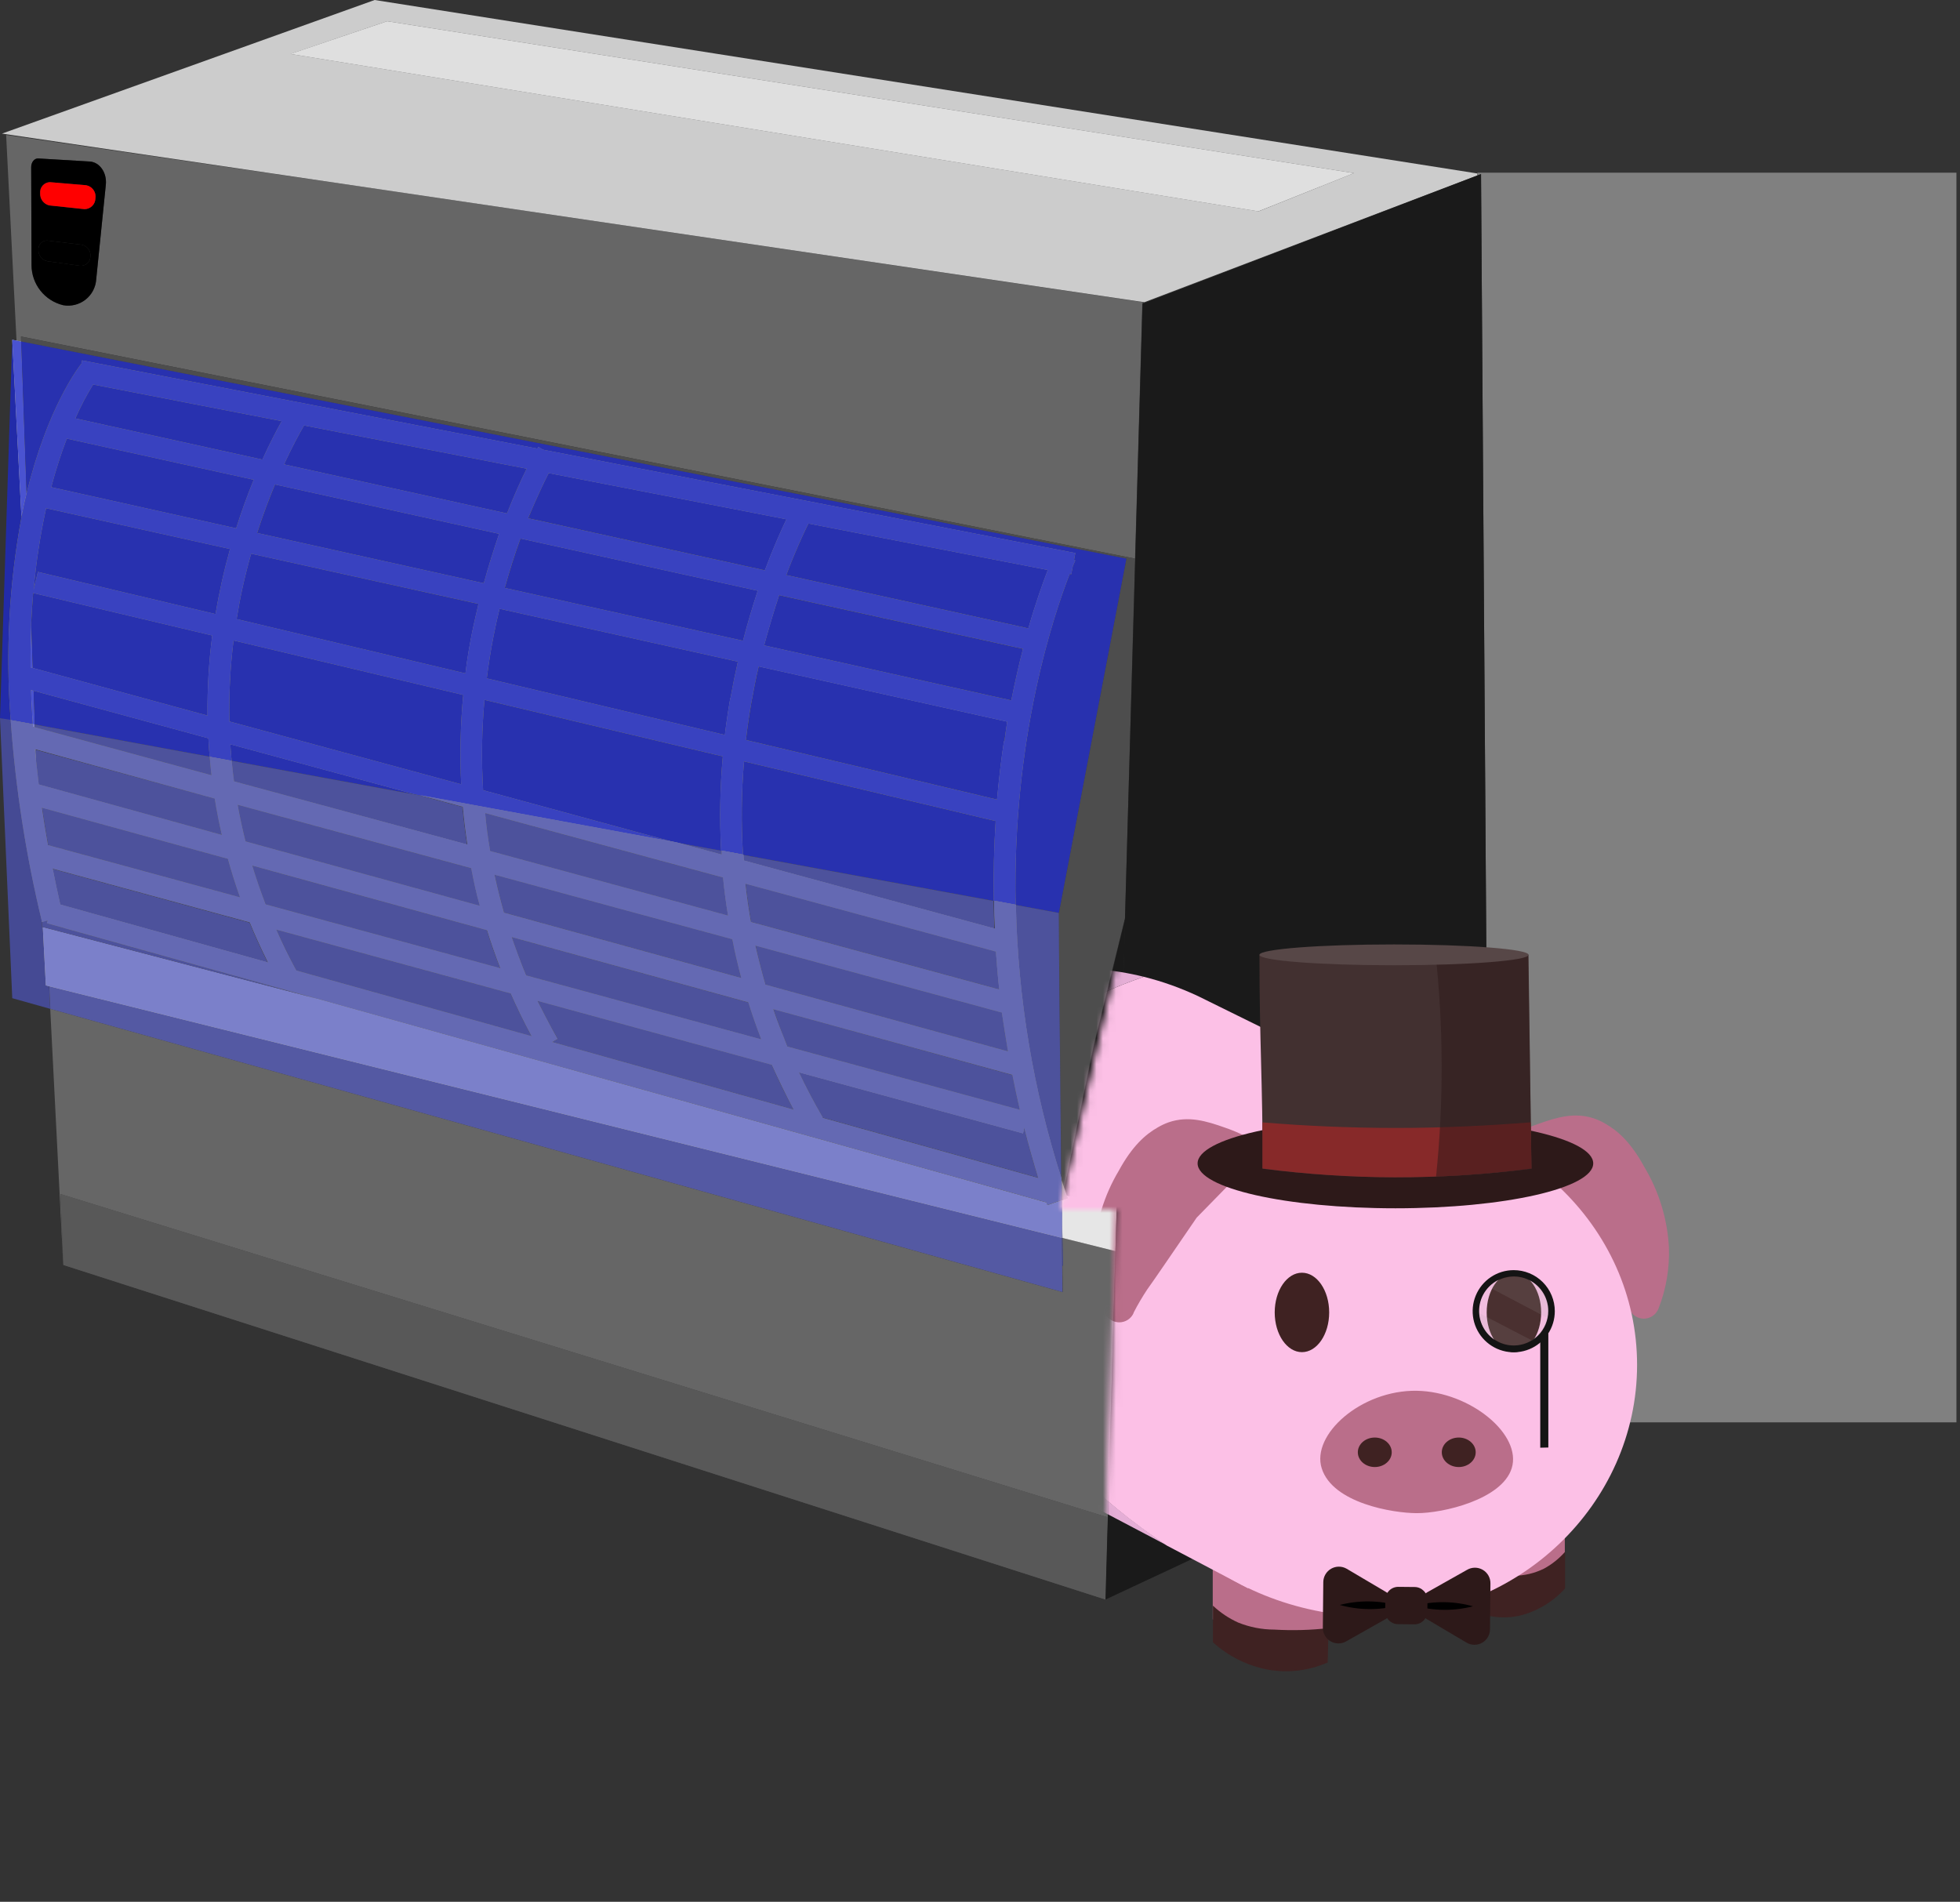 <svg width="303" height="294" viewBox="0 0 303 294" fill="none" xmlns="http://www.w3.org/2000/svg">
<rect x="0" y="0" width="303" height="294" fill="#333333" stroke="none"/>
<path d="M3.245 52.019L175.468 86.36L176.594 46.949H176.641V46.701L53.417 28.486L0.947 20.862L2.554 52.656L3.269 52.796L3.245 52.019ZM5.924 24.496L13.859 24.969C15.412 25.055 16.553 26.701 16.359 28.564L14.876 43.145C14.842 43.759 14.677 44.358 14.394 44.904C14.111 45.45 13.715 45.929 13.233 46.311C12.751 46.692 12.194 46.967 11.598 47.117C11.002 47.268 10.38 47.29 9.775 47.182C8.379 46.849 7.136 46.054 6.247 44.927C5.358 43.8 4.875 42.407 4.876 40.971L4.822 25.854C4.814 25.078 5.311 24.457 5.924 24.496Z" fill="#666666"/>
<path d="M164.242 191.377C164.242 194.048 164.296 195.67 164.296 195.67H164.242C164.242 195.026 164.242 193.512 164.195 191.385C164.249 196.439 164.288 199.754 164.288 199.754L7.764 155.957L9.775 195.554L9.34 184.591L171.167 234.545L170.88 247.27L172.433 193.419L164.242 191.377Z" fill="#666666"/>
<path d="M176.912 46.717L228.388 27.12V26.817L57.92 0L0.311 20.652L53.417 28.486L176.68 46.685L176.912 46.717ZM44.923 8.339L59.853 3.284L209.312 26.763L194.56 32.671L44.923 8.339Z" fill="#CCCCCC"/>
<path d="M164.731 182.86L164.544 183.691L164.731 182.86Z" fill="#E6E6E6"/>
<path d="M3.269 52.796L2.554 52.656L1.894 52.524L3.269 52.796Z" fill="#E6E6E6"/>
<path d="M164.094 185.562C164.094 187.658 164.14 189.615 164.156 191.362C164.156 189.739 164.156 187.767 164.086 185.539L164.094 185.562Z" fill="#E6E6E6"/>
<path d="M165.057 185.236L164.164 185.539C164.164 187.79 164.218 189.77 164.242 191.377L172.441 193.419L172.65 186.175L164.886 184.832C164.964 184.964 165.01 185.096 165.057 185.236Z" fill="#E6E6E6"/>
<path d="M3.269 52.796L174.133 86.36L163.69 141.136C163.69 144.521 163.892 166.198 164.055 182.208C164.055 182.208 164.055 182.278 164.055 182.309C163.962 174.055 163.846 163.535 163.76 155.041C163.854 163.582 163.986 174.172 164.086 182.425L164.506 183.691L164.692 182.86L169.017 161.804L173.916 141.912L175.469 86.36L3.246 52.02L3.269 52.796Z" fill="#4D4D4D"/>
<path d="M164.731 182.86L164.552 183.722C164.676 184.094 164.793 184.498 164.925 184.832L172.689 186.175L173.955 141.92L169.094 161.812L164.731 182.86Z" fill="#1A1A1A"/>
<path d="M165.057 185.236C165.01 185.096 164.964 184.964 164.925 184.832C164.793 184.459 164.676 184.094 164.552 183.722L164.133 182.456C164.133 183.535 164.133 184.576 164.172 185.562L165.057 185.236Z" fill="#999999"/>
<path opacity="0.78" d="M3.315 79.877L1.894 52.524L0 111.026L1.63 111.329C0.82 100.816 1.386 90.243 3.315 79.877V79.877Z" fill="#1E2ACA"/>
<path d="M4.829 96.733C4.736 98.798 4.705 100.957 4.721 103.2L5.062 103.294L4.829 96.733Z" fill="#E6E6E6"/>
<path opacity="0.78" d="M4.829 96.733C4.736 98.798 4.705 100.957 4.721 103.2L5.062 103.294L4.829 96.733Z" fill="#1E2ACA"/>
<path d="M4.099 76.298L3.269 52.796L1.894 52.524L3.315 79.877C3.564 78.627 3.828 77.439 4.099 76.298Z" fill="#E6E6E6"/>
<path opacity="0.78" d="M4.099 76.298L3.269 52.796L1.894 52.524L3.315 79.877C3.564 78.627 3.828 77.439 4.099 76.298Z" fill="#1E2ACA"/>
<path d="M5.186 106.78L4.79 106.671C4.847 108.379 4.935 110.139 5.054 111.95L5.373 112.005L5.186 106.78Z" fill="#E6E6E6"/>
<path opacity="0.78" d="M5.186 106.78L4.79 106.671C4.847 108.379 4.935 110.139 5.054 111.95L5.373 112.005L5.186 106.78Z" fill="#1E2ACA"/>
<path d="M32.112 110.623C32.071 106.483 32.315 102.345 32.842 98.239L5.155 91.67C5.016 93.296 4.907 94.983 4.829 96.733L5.062 103.293L32.112 110.623Z" fill="#4D4D4D"/>
<path opacity="0.78" d="M32.112 110.623C32.071 106.483 32.315 102.345 32.842 98.239L5.155 91.67C5.016 93.296 4.907 94.983 4.829 96.733L5.062 103.293L32.112 110.623Z" fill="#1E2ACA"/>
<path d="M81.422 72.454L47.004 65.769C46.336 66.926 45.203 68.984 43.898 71.787L78.371 79.372C79.504 76.499 80.576 74.162 81.422 72.454Z" fill="#4D4D4D"/>
<path opacity="0.78" d="M81.422 72.454L47.004 65.769C46.336 66.926 45.203 68.984 43.898 71.787L78.371 79.372C79.504 76.499 80.576 74.162 81.422 72.454Z" fill="#1E2ACA"/>
<path d="M118.123 99.769L156.346 108.247C156.912 105.367 157.526 102.727 158.147 100.335L120.452 92.043C119.66 94.357 118.861 96.943 118.123 99.769Z" fill="#4D4D4D"/>
<path opacity="0.78" d="M118.123 99.769L156.346 108.247C156.912 105.367 157.526 102.727 158.147 100.335L120.452 92.043C119.66 94.357 118.861 96.943 118.123 99.769Z" fill="#1E2ACA"/>
<path d="M159.024 97.121C160.158 93.161 161.245 90.133 162.029 88.099L125.002 80.918C124.226 82.47 122.968 85.188 121.57 88.883L159.024 97.121Z" fill="#4D4D4D"/>
<path opacity="0.78" d="M159.024 97.121C160.158 93.161 161.245 90.133 162.029 88.099L125.002 80.918C124.226 82.47 122.968 85.188 121.57 88.883L159.024 97.121Z" fill="#1E2ACA"/>
<path d="M116.197 108.573C115.871 110.405 115.584 112.346 115.351 114.381L154.172 123.589C154.459 120.343 154.824 117.315 155.243 114.559C155.398 113.519 155.561 112.509 155.74 111.523L117.315 102.983C116.912 104.815 116.531 106.648 116.197 108.573Z" fill="#4D4D4D"/>
<path opacity="0.78" d="M116.197 108.573C115.871 110.405 115.584 112.346 115.351 114.381L154.172 123.589C154.459 120.343 154.824 117.315 155.243 114.559C155.398 113.519 155.561 112.509 155.74 111.523L117.315 102.983C116.912 104.815 116.531 106.648 116.197 108.573Z" fill="#1E2ACA"/>
<path d="M12.601 56.197L12.694 55.715L83.076 69.372L83.223 69.116L83.937 69.543L166.237 85.522L166.035 86.577L166.229 86.671C166.229 86.671 166.074 87.012 165.841 87.571L165.608 88.79L165.367 88.744C162.976 94.846 156.485 113.899 157.005 139.901L163.69 141.136L174.133 86.36L3.269 52.796L4.099 76.298C7.314 62.982 12.182 56.678 12.593 56.189L12.601 56.197Z" fill="#4D4D4D"/>
<path opacity="0.78" d="M12.601 56.197L12.694 55.715L83.076 69.372L83.223 69.116L83.937 69.543L166.237 85.522L166.035 86.577L166.229 86.671C166.229 86.671 166.074 87.012 165.841 87.571L165.608 88.79L165.367 88.744C162.976 94.846 156.485 113.899 157.005 139.901L163.69 141.136L174.133 86.36L3.269 52.796L4.099 76.298C7.314 62.982 12.182 56.678 12.593 56.189L12.601 56.197Z" fill="#1E2ACA"/>
<path d="M153.923 126.951L115.017 117.727C114.612 122.525 114.56 127.347 114.862 132.153L153.636 139.28C153.558 134.917 153.675 130.794 153.923 126.951Z" fill="#4D4D4D"/>
<path opacity="0.78" d="M153.923 126.951L115.017 117.727C114.612 122.525 114.56 127.347 114.862 132.153L153.636 139.28C153.558 134.917 153.675 130.794 153.923 126.951Z" fill="#1E2ACA"/>
<path d="M36.103 99.008C35.586 103.161 35.371 107.347 35.459 111.531L71.298 121.244C71.074 116.638 71.18 112.022 71.616 107.432L36.103 99.008Z" fill="#4D4D4D"/>
<path opacity="0.78" d="M36.103 99.008C35.586 103.161 35.371 107.347 35.459 111.531L71.298 121.244C71.074 116.638 71.18 112.022 71.616 107.432L36.103 99.008Z" fill="#1E2ACA"/>
<path d="M39.224 74.162L10.326 67.804C9.391 70.262 8.587 72.768 7.919 75.312L36.491 81.67C37.384 78.899 38.316 76.383 39.224 74.162Z" fill="#4D4D4D"/>
<path opacity="0.78" d="M39.224 74.162L10.326 67.804C9.391 70.262 8.587 72.768 7.919 75.312L36.491 81.67C37.384 78.899 38.316 76.383 39.224 74.162Z" fill="#1E2ACA"/>
<path d="M5.187 106.779L5.373 112.005L32.415 116.981C32.33 116.011 32.268 115.048 32.213 114.101L5.187 106.779Z" fill="#4D4D4D"/>
<path opacity="0.78" d="M5.187 106.779L5.373 112.005L32.415 116.981C32.33 116.011 32.268 115.048 32.213 114.101L5.187 106.779Z" fill="#1E2ACA"/>
<path d="M43.549 65.102L14.395 59.442C13.356 61.122 12.438 62.873 11.646 64.683L40.591 71.049C41.717 68.495 42.773 66.492 43.549 65.102Z" fill="#4D4D4D"/>
<path opacity="0.78" d="M43.549 65.102L14.395 59.442C13.356 61.122 12.438 62.873 11.646 64.683L40.591 71.049C41.717 68.495 42.773 66.492 43.549 65.102Z" fill="#1E2ACA"/>
<path d="M111.741 116.95L74.892 108.208C74.471 112.855 74.401 117.526 74.683 122.183L104.536 130.274L111.523 131.547C111.247 126.682 111.319 121.804 111.741 116.95V116.95Z" fill="#4D4D4D"/>
<path opacity="0.78" d="M111.741 116.95L74.892 108.208C74.471 112.855 74.401 117.526 74.683 122.183L104.536 130.274L111.523 131.547C111.247 126.682 111.319 121.804 111.741 116.95V116.95Z" fill="#1E2ACA"/>
<path d="M35.808 117.61L64.884 122.96L35.606 115.025C35.66 115.879 35.715 116.733 35.808 117.61Z" fill="#4D4D4D"/>
<path opacity="0.78" d="M35.808 117.61L64.884 122.96L35.606 115.025C35.66 115.879 35.715 116.733 35.808 117.61Z" fill="#1E2ACA"/>
<path d="M76.259 98.526C75.871 100.514 75.529 102.633 75.249 104.869L112.09 113.612C112.331 111.609 112.618 109.691 112.936 107.874C113.278 105.933 113.656 104.07 114.07 102.284L77.222 94.108C76.864 95.537 76.554 97.004 76.259 98.526Z" fill="#4D4D4D"/>
<path opacity="0.78" d="M76.259 98.526C75.871 100.514 75.529 102.633 75.249 104.869L112.09 113.612C112.331 111.609 112.618 109.691 112.936 107.874C113.278 105.933 113.656 104.07 114.07 102.284L77.222 94.108C76.864 95.537 76.554 97.004 76.259 98.526Z" fill="#1E2ACA"/>
<path d="M80.49 83.247C79.659 85.576 78.829 88.091 78.06 90.886L114.862 99.046C115.592 96.228 116.415 93.612 117.191 91.321L80.49 83.247Z" fill="#4D4D4D"/>
<path opacity="0.78" d="M80.49 83.247C79.659 85.576 78.829 88.091 78.06 90.886L114.862 99.046C115.592 96.228 116.415 93.612 117.191 91.321L80.49 83.247Z" fill="#1E2ACA"/>
<path d="M37.485 90.902C37.151 92.455 36.848 94.008 36.576 95.7L71.988 104.101C72.276 101.865 72.625 99.753 73.013 97.765C73.308 96.259 73.627 94.799 73.968 93.386L38.82 85.591C38.339 87.284 37.889 89.054 37.485 90.902Z" fill="#4D4D4D"/>
<path opacity="0.78" d="M37.485 90.902C37.151 92.455 36.848 94.008 36.576 95.7L71.988 104.101C72.276 101.865 72.625 99.753 73.013 97.765C73.308 96.259 73.627 94.799 73.968 93.386L38.82 85.591C38.339 87.284 37.889 89.054 37.485 90.902Z" fill="#1E2ACA"/>
<path d="M42.547 74.893C41.623 77.098 40.676 79.613 39.783 82.393L74.792 90.157C75.568 87.377 76.344 84.823 77.191 82.525L42.547 74.893Z" fill="#4D4D4D"/>
<path opacity="0.78" d="M42.547 74.893C41.623 77.098 40.676 79.613 39.783 82.393L74.792 90.157C75.568 87.377 76.344 84.823 77.191 82.525L42.547 74.893Z" fill="#1E2ACA"/>
<path d="M33.323 94.932C33.603 93.224 33.921 91.601 34.263 90.056C34.659 88.254 35.101 86.523 35.559 84.869L7.127 78.565C6.217 82.725 5.571 86.939 5.194 91.182L5.854 88.41L33.323 94.932Z" fill="#4D4D4D"/>
<path opacity="0.78" d="M33.323 94.932C33.603 93.224 33.921 91.601 34.263 90.056C34.659 88.254 35.101 86.523 35.559 84.869L7.127 78.565C6.217 82.725 5.571 86.939 5.194 91.182L5.854 88.41L33.323 94.932Z" fill="#1E2ACA"/>
<path d="M121.624 80.257L84.831 73.114C84.054 74.667 82.905 77.074 81.686 80.102L118.286 88.153C119.567 84.706 120.778 82.02 121.624 80.257Z" fill="#4D4D4D"/>
<path opacity="0.78" d="M121.624 80.257L84.831 73.114C84.054 74.667 82.905 77.074 81.686 80.102L118.286 88.153C119.567 84.706 120.778 82.02 121.624 80.257Z" fill="#1E2ACA"/>
<path d="M4.79 106.671L5.186 106.78L32.213 114.132C32.267 115.08 32.33 116.042 32.415 117.013L35.808 117.642C35.73 116.764 35.66 115.91 35.606 115.056L64.884 122.991L104.536 130.282L74.683 122.16C74.4 117.503 74.471 112.832 74.892 108.185L111.741 116.927C111.307 121.773 111.222 126.643 111.484 131.501L114.862 132.129C114.56 127.324 114.612 122.502 115.017 117.704L153.923 126.928C153.674 130.81 153.558 134.893 153.636 139.257L157.005 139.878C156.485 113.876 162.976 94.846 165.367 88.721L165.608 88.767L165.841 87.548C166.074 86.989 166.213 86.678 166.229 86.647L166.035 86.554L166.237 85.498L83.937 69.52L83.223 69.093L83.076 69.349L12.694 55.715L12.601 56.197C12.19 56.709 7.321 62.99 4.107 76.306C3.835 77.447 3.571 78.635 3.331 79.885C1.402 90.248 0.836 100.819 1.646 111.329L5.07 111.958C4.935 110.147 4.842 108.384 4.79 106.671ZM71.297 121.244L35.458 111.531C35.37 107.347 35.586 103.161 36.103 99.008L71.616 107.432C71.18 112.023 71.074 116.638 71.297 121.244ZM72.982 97.766C72.594 99.753 72.206 101.865 71.957 104.101L36.577 95.7C36.848 94.023 37.151 92.416 37.485 90.902C37.889 89.054 38.339 87.284 38.82 85.591L73.968 93.356C73.627 94.784 73.298 96.254 72.982 97.766ZM74.76 90.157L39.752 82.393C40.645 79.613 41.592 77.098 42.516 74.893L77.159 82.525C76.375 84.823 75.552 87.377 74.791 90.157H74.76ZM112.905 107.874C112.587 109.691 112.3 111.609 112.059 113.612L75.249 104.87C75.529 102.634 75.871 100.514 76.259 98.526C76.554 96.974 76.88 95.537 77.222 94.109L114.07 102.284C113.661 104.07 113.283 105.933 112.936 107.874H112.905ZM114.831 99.047L78.029 90.887C78.805 88.092 79.628 85.537 80.459 83.247L117.137 91.321C116.384 93.643 115.592 96.228 114.862 99.047H114.831ZM155.204 114.575C154.785 117.331 154.428 120.359 154.133 123.605L115.312 114.396C115.545 112.362 115.832 110.421 116.158 108.589C116.484 106.756 116.873 104.8 117.284 103.022L155.709 111.562C155.569 112.51 155.406 113.519 155.282 114.559L155.204 114.575ZM156.299 108.263L118.123 99.769C118.899 96.943 119.675 94.334 120.452 92.005L158.147 100.297C157.525 102.727 156.912 105.367 156.345 108.247L156.299 108.263ZM161.982 88.115C161.206 90.133 160.111 93.177 158.977 97.137L121.547 88.899C122.944 85.203 124.21 82.47 124.978 80.933L161.982 88.115ZM84.784 73.13L121.578 80.273C120.731 82.036 119.528 84.722 118.239 88.169L81.639 80.118C82.905 77.074 84.023 74.698 84.83 73.115L84.784 73.13ZM47.004 65.77L81.422 72.455C80.576 74.163 79.504 76.5 78.378 79.373L43.906 71.787C45.202 68.984 46.336 66.927 47.004 65.77ZM14.395 59.442L43.549 65.102C42.772 66.492 41.716 68.495 40.567 71.049L11.646 64.683C12.437 62.873 13.356 61.122 14.395 59.442V59.442ZM10.326 67.804L39.224 74.163C38.316 76.383 37.384 78.899 36.507 81.671L7.919 75.312C8.587 72.768 9.39 70.262 10.326 67.804V67.804ZM7.127 78.565L35.559 84.87C35.101 86.523 34.659 88.255 34.263 90.056C33.921 91.609 33.603 93.224 33.323 94.932L5.854 88.41L5.194 91.182C5.571 86.939 6.217 82.725 7.127 78.565V78.565ZM4.798 96.733C4.876 94.978 4.984 93.291 5.124 91.671L32.811 98.239C32.283 102.345 32.039 106.483 32.081 110.623L5.062 103.263L4.72 103.169C4.705 100.933 4.736 98.798 4.829 96.733H4.798Z" fill="#999999"/>
<path opacity="0.78" d="M4.79 106.671L5.186 106.78L32.213 114.132C32.267 115.08 32.33 116.042 32.415 117.013L35.808 117.642C35.73 116.764 35.66 115.91 35.606 115.056L64.884 122.991L104.536 130.282L74.683 122.16C74.4 117.503 74.471 112.832 74.892 108.185L111.741 116.927C111.307 121.773 111.222 126.643 111.484 131.501L114.862 132.129C114.56 127.324 114.612 122.502 115.017 117.704L153.923 126.928C153.674 130.81 153.558 134.893 153.636 139.257L157.005 139.878C156.485 113.876 162.976 94.846 165.367 88.721L165.608 88.767L165.841 87.548C166.074 86.989 166.213 86.678 166.229 86.647L166.035 86.554L166.237 85.498L83.937 69.52L83.223 69.093L83.076 69.349L12.694 55.715L12.601 56.197C12.19 56.709 7.321 62.99 4.107 76.306C3.835 77.447 3.571 78.635 3.331 79.885C1.402 90.248 0.836 100.819 1.646 111.329L5.07 111.958C4.935 110.147 4.842 108.384 4.79 106.671ZM71.297 121.244L35.458 111.531C35.37 107.347 35.586 103.161 36.103 99.008L71.616 107.432C71.18 112.023 71.074 116.638 71.297 121.244ZM72.982 97.766C72.594 99.753 72.206 101.865 71.957 104.101L36.577 95.7C36.848 94.023 37.151 92.416 37.485 90.902C37.889 89.054 38.339 87.284 38.82 85.591L73.968 93.356C73.627 94.784 73.298 96.254 72.982 97.766ZM74.76 90.157L39.752 82.393C40.645 79.613 41.592 77.098 42.516 74.893L77.159 82.525C76.375 84.823 75.552 87.377 74.791 90.157H74.76ZM112.905 107.874C112.587 109.691 112.3 111.609 112.059 113.612L75.249 104.87C75.529 102.634 75.871 100.514 76.259 98.526C76.554 96.974 76.88 95.537 77.222 94.109L114.07 102.284C113.661 104.07 113.283 105.933 112.936 107.874H112.905ZM114.831 99.047L78.029 90.887C78.805 88.092 79.628 85.537 80.459 83.247L117.137 91.321C116.384 93.643 115.592 96.228 114.862 99.047H114.831ZM155.204 114.575C154.785 117.331 154.428 120.359 154.133 123.605L115.312 114.396C115.545 112.362 115.832 110.421 116.158 108.589C116.484 106.756 116.873 104.8 117.284 103.022L155.709 111.562C155.569 112.51 155.406 113.519 155.282 114.559L155.204 114.575ZM156.299 108.263L118.123 99.769C118.899 96.943 119.675 94.334 120.452 92.005L158.147 100.297C157.525 102.727 156.912 105.367 156.345 108.247L156.299 108.263ZM161.982 88.115C161.206 90.133 160.111 93.177 158.977 97.137L121.547 88.899C122.944 85.203 124.21 82.47 124.978 80.933L161.982 88.115ZM84.784 73.13L121.578 80.273C120.731 82.036 119.528 84.722 118.239 88.169L81.639 80.118C82.905 77.074 84.023 74.698 84.83 73.115L84.784 73.13ZM47.004 65.77L81.422 72.455C80.576 74.163 79.504 76.5 78.378 79.373L43.906 71.787C45.202 68.984 46.336 66.927 47.004 65.77ZM14.395 59.442L43.549 65.102C42.772 66.492 41.716 68.495 40.567 71.049L11.646 64.683C12.437 62.873 13.356 61.122 14.395 59.442V59.442ZM10.326 67.804L39.224 74.163C38.316 76.383 37.384 78.899 36.507 81.671L7.919 75.312C8.587 72.768 9.39 70.262 10.326 67.804V67.804ZM7.127 78.565L35.559 84.87C35.101 86.523 34.659 88.255 34.263 90.056C33.921 91.609 33.603 93.224 33.323 94.932L5.854 88.41L5.194 91.182C5.571 86.939 6.217 82.725 7.127 78.565V78.565ZM4.798 96.733C4.876 94.978 4.984 93.291 5.124 91.671L32.811 98.239C32.283 102.345 32.039 106.483 32.081 110.623L5.062 103.263L4.72 103.169C4.705 100.933 4.736 98.798 4.829 96.733H4.798Z" fill="#1E2ACA"/>
<path d="M164.241 195.655H164.296C164.296 195.655 164.296 194.032 164.241 191.361H164.195C164.218 193.496 164.234 195.01 164.241 195.655Z" fill="#666666"/>
<path opacity="0.78" d="M164.241 195.655H164.296C164.296 195.655 164.296 194.032 164.241 191.361H164.195C164.218 193.496 164.234 195.01 164.241 195.655Z" fill="#1E2ACA"/>
<path d="M164.125 185.561C164.125 187.79 164.172 189.762 164.195 191.384H164.241C164.241 189.777 164.195 187.797 164.164 185.546L164.125 185.561Z" fill="#E6E6E6"/>
<path opacity="0.78" d="M164.125 185.561C164.125 187.79 164.172 189.762 164.195 191.384H164.241C164.241 189.777 164.195 187.797 164.164 185.546L164.125 185.561Z" fill="#1E2ACA"/>
<path d="M163.822 155.041C163.908 163.535 164.024 174.055 164.117 182.308C164.117 182.347 164.117 182.386 164.117 182.425C164.024 174.172 163.892 163.55 163.822 155.041Z" fill="#4D4D4D"/>
<path opacity="0.78" d="M163.822 155.041C163.908 163.535 164.024 174.055 164.117 182.308C164.117 182.347 164.117 182.386 164.117 182.425C164.024 174.172 163.892 163.55 163.822 155.041Z" fill="#1E2ACA"/>
<path d="M164.164 185.561C164.164 184.568 164.164 183.527 164.125 182.456C164.125 182.417 164.125 182.378 164.125 182.339C164.125 183.465 164.125 184.552 164.125 185.577L164.164 185.561Z" fill="#999999"/>
<path opacity="0.78" d="M164.164 185.561C164.164 184.568 164.164 183.527 164.125 182.456C164.125 182.417 164.125 182.378 164.125 182.339C164.125 183.465 164.125 184.552 164.125 185.577L164.164 185.561Z" fill="#1E2ACA"/>
<path opacity="0.7" d="M7.089 152.339L6.615 143.317L6.483 143.278V142.339C4.021 132.138 2.411 121.75 1.669 111.283L0 111.026L1.894 154.311L7.764 155.957L7.593 152.471L7.089 152.339Z" fill="#4D55BE"/>
<path d="M164.156 191.362L7.617 152.471L7.788 155.957L164.249 199.731C164.249 199.731 164.211 196.431 164.156 191.362Z" fill="#666666"/>
<path opacity="0.7" d="M164.156 191.362L7.617 152.471L7.788 155.957L164.249 199.731C164.249 199.731 164.211 196.431 164.156 191.362Z" fill="#4D55BE"/>
<path d="M5.054 111.95V112.346L5.365 112.424V112.005L5.054 111.95Z" fill="#E6E6E6"/>
<path opacity="0.7" d="M5.054 111.95V112.346L5.365 112.424V112.005L5.054 111.95Z" fill="#4D55BE"/>
<path d="M5.381 115.871C5.443 116.547 5.505 117.222 5.582 117.898L5.513 115.91L5.381 115.871Z" fill="#E6E6E6"/>
<path opacity="0.7" d="M5.381 115.871C5.443 116.547 5.505 117.222 5.582 117.898L5.513 115.91L5.381 115.871Z" fill="#4D55BE"/>
<path d="M161.904 186.338L161.765 185.919L48.953 154.373L6.615 143.317L7.089 152.339L7.617 152.471L164.156 191.362C164.156 189.615 164.117 187.658 164.094 185.562L161.904 186.338Z" fill="#E6E6E6"/>
<path opacity="0.7" d="M161.904 186.338L161.765 185.919L48.953 154.373L6.615 143.317L7.089 152.339L7.617 152.471L164.156 191.362C164.156 189.615 164.117 187.658 164.094 185.562L161.904 186.338Z" fill="#4D55BE"/>
<path d="M33.192 123.449L5.513 115.91L5.583 117.898C5.699 119.016 5.831 120.149 5.971 121.298L34.271 129.063C33.852 127.16 33.495 125.289 33.192 123.449Z" fill="#4D4D4D"/>
<path opacity="0.7" d="M33.192 123.449L5.513 115.91L5.583 117.898C5.699 119.016 5.831 120.149 5.971 121.298L34.271 129.063C33.852 127.16 33.495 125.289 33.192 123.449Z" fill="#4D55BE"/>
<path d="M5.388 112.424L32.695 119.847C32.578 118.884 32.493 117.929 32.415 116.982L5.373 112.005L5.388 112.424Z" fill="#4D4D4D"/>
<path opacity="0.7" d="M5.388 112.424L32.695 119.847C32.578 118.884 32.493 117.929 32.415 116.982L5.373 112.005L5.388 112.424Z" fill="#4D55BE"/>
<path d="M7.244 142.72L7.361 142.292L6.483 142.502C6.483 142.448 6.483 142.393 6.483 142.339V143.279L6.615 143.317L48.953 154.373L7.244 142.72Z" fill="#4D4D4D"/>
<path opacity="0.7" d="M7.244 142.72L7.361 142.292L6.483 142.502C6.483 142.448 6.483 142.393 6.483 142.339V143.279L6.615 143.317L48.953 154.373L7.244 142.72Z" fill="#4D55BE"/>
<path d="M83.122 154.715C84.054 156.671 85.063 158.597 86.228 160.6L85.382 161.081L122.673 171.516C121.42 169.192 120.292 166.879 119.287 164.575L83.122 154.715Z" fill="#4D4D4D"/>
<path opacity="0.7" d="M83.122 154.715C84.054 156.671 85.063 158.597 86.228 160.6L85.382 161.081L122.673 171.516C121.42 169.192 120.292 166.879 119.287 164.575L83.122 154.715Z" fill="#4D55BE"/>
<path d="M118.348 152.215L155.826 162.533C155.476 160.507 155.181 158.504 154.917 156.532L116.811 146.174C117.238 148.162 117.758 150.181 118.348 152.215Z" fill="#4D4D4D"/>
<path opacity="0.7" d="M118.348 152.215L155.826 162.533C155.476 160.507 155.181 158.504 154.917 156.532L116.811 146.174C117.238 148.162 117.758 150.181 118.348 152.215Z" fill="#4D55BE"/>
<path d="M81.352 150.786L117.703 160.717C116.958 158.791 116.29 156.876 115.7 154.971L79.116 144.878C79.776 146.819 80.521 148.799 81.352 150.786Z" fill="#4D4D4D"/>
<path opacity="0.7" d="M81.352 150.786L117.703 160.717C116.958 158.791 116.29 156.876 115.7 154.971L79.116 144.878C79.776 146.819 80.521 148.799 81.352 150.786Z" fill="#4D55BE"/>
<path d="M77.928 141.081L114.598 151.174C114.054 149.156 113.596 147.16 113.208 145.18L76.461 135.204C76.864 137.137 77.361 139.101 77.928 141.081Z" fill="#4D4D4D"/>
<path opacity="0.7" d="M77.928 141.081L114.598 151.174C114.054 149.156 113.596 147.16 113.208 145.18L76.461 135.204C76.864 137.137 77.361 139.101 77.928 141.081Z" fill="#4D55BE"/>
<path d="M36.181 120.794L72.206 130.6C71.906 128.617 71.67 126.668 71.499 124.753L64.853 122.96L35.777 117.61C35.909 118.659 36.033 119.722 36.181 120.794Z" fill="#4D4D4D"/>
<path opacity="0.7" d="M36.181 120.794L72.206 130.6C71.906 128.617 71.67 126.668 71.499 124.753L64.853 122.96L35.777 117.61C35.909 118.659 36.033 119.722 36.181 120.794Z" fill="#4D55BE"/>
<path d="M42.702 143.698C43.634 145.794 44.675 147.914 45.808 150.033L82.167 160.189C80.972 157.979 79.895 155.773 78.937 153.574L42.702 143.698Z" fill="#4D4D4D"/>
<path opacity="0.7" d="M42.702 143.698C43.634 145.794 44.675 147.914 45.808 150.033L82.167 160.189C80.972 157.979 79.895 155.773 78.937 153.574L42.702 143.698Z" fill="#4D55BE"/>
<path d="M121.733 161.78L157.665 171.586C157.241 169.77 156.853 167.971 156.501 166.19L119.567 155.996C120.204 157.914 120.926 159.847 121.733 161.78Z" fill="#4D4D4D"/>
<path opacity="0.7" d="M121.733 161.78L157.665 171.586C157.241 169.77 156.853 167.971 156.501 166.19L119.567 155.996C120.204 157.914 120.926 159.847 121.733 161.78Z" fill="#4D55BE"/>
<path d="M75.265 143.799L38.992 133.814C39.589 135.786 40.28 137.789 41.057 139.808L77.323 149.684C76.552 147.722 75.866 145.76 75.265 143.799Z" fill="#4D4D4D"/>
<path opacity="0.7" d="M75.265 143.799L38.992 133.814C39.589 135.786 40.28 137.789 41.057 139.808L77.323 149.684C76.552 147.722 75.866 145.76 75.265 143.799Z" fill="#4D55BE"/>
<path d="M8.106 134.319C8.463 136.136 8.856 137.986 9.286 139.87L41.406 148.845C40.371 146.775 39.429 144.705 38.58 142.634L8.106 134.319Z" fill="#4D4D4D"/>
<path opacity="0.7" d="M8.106 134.319C8.463 136.136 8.856 137.986 9.286 139.87L41.406 148.845C40.371 146.775 39.429 144.705 38.58 142.634L8.106 134.319Z" fill="#4D55BE"/>
<path d="M127.176 172.712L127.106 172.751L160.492 182.068C159.684 179.48 158.957 176.892 158.31 174.304L158.093 175.08L123.449 165.639C124.578 168.015 125.82 170.373 127.176 172.712Z" fill="#4D4D4D"/>
<path opacity="0.7" d="M127.176 172.712L127.106 172.751L160.492 182.068C159.684 179.48 158.957 176.892 158.31 174.304L158.093 175.08L123.449 165.639C124.578 168.015 125.82 170.373 127.176 172.712Z" fill="#4D55BE"/>
<path d="M111.523 132.145C111.523 131.935 111.523 131.733 111.523 131.524L104.536 130.25L111.523 132.145Z" fill="#4D4D4D"/>
<path opacity="0.7" d="M111.523 132.145C111.523 131.935 111.523 131.733 111.523 131.524L104.536 130.25L111.523 132.145Z" fill="#4D55BE"/>
<path d="M154.505 152.953C154.288 150.965 154.125 149.009 153.993 147.091L115.266 136.594C115.475 138.535 115.755 140.515 116.112 142.518L154.505 152.953Z" fill="#4D4D4D"/>
<path opacity="0.7" d="M154.505 152.953C154.288 150.965 154.125 149.009 153.993 147.091L115.266 136.594C115.475 138.535 115.755 140.515 116.112 142.518L154.505 152.953Z" fill="#4D55BE"/>
<path d="M37.105 138.729C36.39 136.726 35.769 134.738 35.226 132.774L6.499 124.854C6.778 126.741 7.089 128.667 7.446 130.639L37.105 138.729Z" fill="#4D4D4D"/>
<path opacity="0.7" d="M37.105 138.729C36.39 136.726 35.769 134.738 35.226 132.774L6.499 124.854C6.778 126.741 7.089 128.667 7.446 130.639L37.105 138.729Z" fill="#4D55BE"/>
<path d="M74.194 140.048C73.673 138.084 73.239 136.166 72.866 134.225L36.739 124.404C37.076 126.267 37.482 128.156 37.959 130.072L74.194 140.048Z" fill="#4D4D4D"/>
<path opacity="0.7" d="M74.194 140.048C73.673 138.084 73.239 136.166 72.866 134.225L36.739 124.404C37.076 126.267 37.482 128.156 37.959 130.072L74.194 140.048Z" fill="#4D55BE"/>
<path d="M114.909 133.061L153.729 143.597C153.667 142.129 153.62 140.693 153.597 139.28L114.823 132.152C114.909 132.455 114.909 132.766 114.909 133.061Z" fill="#4D4D4D"/>
<path opacity="0.7" d="M114.909 133.061L153.729 143.597C153.667 142.129 153.62 140.693 153.597 139.28L114.823 132.152C114.909 132.455 114.909 132.766 114.909 133.061Z" fill="#4D55BE"/>
<path d="M164.055 182.207C163.892 166.198 163.675 144.521 163.69 141.135L157.005 139.901C157.301 154.269 159.675 168.519 164.055 182.207V182.207Z" fill="#4D4D4D"/>
<path opacity="0.7" d="M164.055 182.207C163.892 166.198 163.675 144.521 163.69 141.135L157.005 139.901C157.301 154.269 159.675 168.519 164.055 182.207V182.207Z" fill="#4D55BE"/>
<path d="M112.579 141.563C112.263 139.565 112.005 137.6 111.803 135.67L74.97 125.693C75.164 127.611 75.428 129.575 75.746 131.563L112.579 141.563Z" fill="#4D4D4D"/>
<path opacity="0.7" d="M112.579 141.563C112.263 139.565 112.005 137.6 111.803 135.67L74.97 125.693C75.164 127.611 75.428 129.575 75.746 131.563L112.579 141.563Z" fill="#4D55BE"/>
<path d="M7.36 142.292L7.244 142.719L48.952 154.365L161.765 185.88L161.904 186.299L164.094 185.523C164.094 184.436 164.094 183.318 164.094 182.169C159.714 168.481 157.339 154.231 157.044 139.862L153.674 139.241C153.674 140.654 153.744 142.09 153.806 143.558L114.986 133.022C114.986 132.719 114.939 132.416 114.924 132.114L111.546 131.485C111.546 131.694 111.546 131.896 111.546 132.106L104.559 130.211L64.908 122.921L71.554 124.714C71.725 126.629 71.96 128.578 72.26 130.561L36.181 120.793C36.033 119.722 35.909 118.658 35.808 117.61L32.415 116.981C32.492 117.929 32.578 118.884 32.694 119.846L5.388 112.424L5.078 112.346V111.95L1.654 111.321C2.395 121.789 4.006 132.177 6.467 142.378C6.467 142.432 6.467 142.486 6.467 142.541L7.36 142.292ZM9.317 139.831C8.887 137.942 8.494 136.091 8.137 134.28L38.611 142.58C39.459 144.65 40.401 146.72 41.437 148.791L9.317 139.831ZM39.022 133.814L75.296 143.798C75.901 145.745 76.587 147.706 77.353 149.684L41.056 139.808C40.28 137.789 39.597 135.786 38.991 133.814H39.022ZM45.808 150.033C44.659 147.913 43.618 145.794 42.702 143.698L78.953 153.573C79.916 155.768 80.992 157.973 82.183 160.188L45.808 150.033ZM85.35 161.081L86.197 160.6C85.071 158.628 84.062 156.671 83.091 154.715L119.311 164.598C120.346 166.907 121.474 169.221 122.696 171.54L85.35 161.081ZM158.333 174.35C158.98 176.897 159.707 179.485 160.515 182.114L127.129 172.797L127.199 172.759C125.843 170.424 124.613 168.095 123.511 165.771L158.154 175.212L158.333 174.35ZM157.65 171.571L121.717 161.78C120.941 159.847 120.165 157.898 119.536 155.996L156.501 166.151C156.852 167.942 157.241 169.754 157.665 171.586L157.65 171.571ZM155.81 162.533L118.332 152.215C117.742 150.181 117.23 148.162 116.779 146.174L154.886 156.532C155.181 158.504 155.476 160.507 155.825 162.533H155.81ZM153.962 147.098C154.094 149.016 154.257 150.98 154.474 152.96L116.081 142.525C115.724 140.522 115.444 138.542 115.234 136.601L153.962 147.098ZM115.685 154.94C116.275 156.84 116.942 158.755 117.688 160.685L81.336 150.786C80.506 148.799 79.784 146.819 79.1 144.862L115.685 154.94ZM114.582 151.182L77.912 141.089C77.346 139.109 76.864 137.145 76.445 135.211L113.208 145.188C113.596 147.168 114.054 149.163 114.598 151.182H114.582ZM111.779 135.654C111.966 137.585 112.225 139.549 112.556 141.547L75.769 131.562C75.428 129.575 75.164 127.61 74.993 125.693L111.779 135.654ZM72.85 134.21C73.223 136.128 73.627 138.092 74.178 140.033L37.958 130.072C37.477 128.151 37.071 126.262 36.739 124.404L72.85 134.21ZM5.986 121.267C5.846 120.118 5.714 118.984 5.598 117.866C5.52 117.191 5.458 116.515 5.396 115.84H5.528L33.191 123.449C33.494 125.297 33.851 127.168 34.286 129.07L5.986 121.267ZM35.225 132.766C35.769 134.73 36.39 136.718 37.104 138.721L7.415 130.638C7.057 128.666 6.747 126.756 6.467 124.854L35.225 132.766Z" fill="#999999"/>
<path opacity="0.7" d="M7.36 142.292L7.244 142.719L48.952 154.365L161.765 185.88L161.904 186.299L164.094 185.523C164.094 184.436 164.094 183.318 164.094 182.169C159.714 168.481 157.339 154.231 157.044 139.862L153.674 139.241C153.674 140.654 153.744 142.09 153.806 143.558L114.986 133.022C114.986 132.719 114.939 132.416 114.924 132.114L111.546 131.485C111.546 131.694 111.546 131.896 111.546 132.106L104.559 130.211L64.908 122.921L71.554 124.714C71.725 126.629 71.96 128.578 72.26 130.561L36.181 120.793C36.033 119.722 35.909 118.658 35.808 117.61L32.415 116.981C32.492 117.929 32.578 118.884 32.694 119.846L5.388 112.424L5.078 112.346V111.95L1.654 111.321C2.395 121.789 4.006 132.177 6.467 142.378C6.467 142.432 6.467 142.486 6.467 142.541L7.36 142.292ZM9.317 139.831C8.887 137.942 8.494 136.091 8.137 134.28L38.611 142.58C39.459 144.65 40.401 146.72 41.437 148.791L9.317 139.831ZM39.022 133.814L75.296 143.798C75.901 145.745 76.587 147.706 77.353 149.684L41.056 139.808C40.28 137.789 39.597 135.786 38.991 133.814H39.022ZM45.808 150.033C44.659 147.913 43.618 145.794 42.702 143.698L78.953 153.573C79.916 155.768 80.992 157.973 82.183 160.188L45.808 150.033ZM85.35 161.081L86.197 160.6C85.071 158.628 84.062 156.671 83.091 154.715L119.311 164.598C120.346 166.907 121.474 169.221 122.696 171.54L85.35 161.081ZM158.333 174.35C158.98 176.897 159.707 179.485 160.515 182.114L127.129 172.797L127.199 172.759C125.843 170.424 124.613 168.095 123.511 165.771L158.154 175.212L158.333 174.35ZM157.65 171.571L121.717 161.78C120.941 159.847 120.165 157.898 119.536 155.996L156.501 166.151C156.852 167.942 157.241 169.754 157.665 171.586L157.65 171.571ZM155.81 162.533L118.332 152.215C117.742 150.181 117.23 148.162 116.779 146.174L154.886 156.532C155.181 158.504 155.476 160.507 155.825 162.533H155.81ZM153.962 147.098C154.094 149.016 154.257 150.98 154.474 152.96L116.081 142.525C115.724 140.522 115.444 138.542 115.234 136.601L153.962 147.098ZM115.685 154.94C116.275 156.84 116.942 158.755 117.688 160.685L81.336 150.786C80.506 148.799 79.784 146.819 79.1 144.862L115.685 154.94ZM114.582 151.182L77.912 141.089C77.346 139.109 76.864 137.145 76.445 135.211L113.208 145.188C113.596 147.168 114.054 149.163 114.598 151.182H114.582ZM111.779 135.654C111.966 137.585 112.225 139.549 112.556 141.547L75.769 131.562C75.428 129.575 75.164 127.61 74.993 125.693L111.779 135.654ZM72.85 134.21C73.223 136.128 73.627 138.092 74.178 140.033L37.958 130.072C37.477 128.151 37.071 126.262 36.739 124.404L72.85 134.21ZM5.986 121.267C5.846 120.118 5.714 118.984 5.598 117.866C5.52 117.191 5.458 116.515 5.396 115.84H5.528L33.191 123.449C33.494 125.297 33.851 127.168 34.286 129.07L5.986 121.267ZM35.225 132.766C35.769 134.73 36.39 136.718 37.104 138.721L7.415 130.638C7.057 128.666 6.747 126.756 6.467 124.854L35.225 132.766Z" fill="#4D55BE"/>
<path d="M9.775 47.182C10.38 47.29 11.002 47.268 11.598 47.117C12.194 46.967 12.751 46.692 13.233 46.311C13.716 45.929 14.111 45.45 14.394 44.904C14.677 44.358 14.842 43.759 14.876 43.145L16.359 28.564C16.553 26.701 15.412 25.055 13.859 24.969L5.924 24.496C5.311 24.457 4.814 25.078 4.822 25.854L4.876 40.963C4.873 42.4 5.356 43.796 6.245 44.924C7.134 46.053 8.378 46.848 9.775 47.182V47.182ZM7.702 28.16L13.292 28.634C13.754 28.71 14.167 28.966 14.44 29.346C14.714 29.726 14.826 30.198 14.752 30.66C14.75 30.883 14.704 31.103 14.616 31.308C14.529 31.512 14.402 31.698 14.242 31.853C14.082 32.008 13.894 32.13 13.687 32.212C13.48 32.294 13.259 32.334 13.036 32.33L7.624 31.755C7.2 31.658 6.824 31.412 6.564 31.062C6.305 30.711 6.18 30.28 6.211 29.845C6.193 29.636 6.218 29.424 6.284 29.225C6.35 29.025 6.456 28.841 6.596 28.683C6.735 28.526 6.905 28.398 7.095 28.308C7.285 28.218 7.492 28.168 7.702 28.16V28.16ZM5.94 38.626C5.924 38.436 5.949 38.244 6.014 38.064C6.079 37.884 6.182 37.72 6.316 37.583C6.45 37.447 6.612 37.341 6.791 37.273C6.97 37.205 7.162 37.177 7.353 37.19L12.594 37.827C13.017 37.899 13.396 38.131 13.653 38.475C13.91 38.819 14.025 39.248 13.976 39.674C13.969 39.874 13.922 40.07 13.836 40.251C13.751 40.432 13.63 40.593 13.48 40.726C13.331 40.858 13.155 40.958 12.966 41.021C12.776 41.083 12.575 41.106 12.376 41.087L7.283 40.373C6.89 40.285 6.541 40.062 6.296 39.742C6.05 39.423 5.924 39.029 5.94 38.626V38.626Z" fill="black"/>
<path d="M7.283 40.373L12.353 41.087C12.553 41.109 12.757 41.089 12.949 41.028C13.142 40.967 13.32 40.868 13.472 40.735C13.625 40.602 13.748 40.44 13.835 40.257C13.921 40.075 13.969 39.876 13.975 39.674C14.026 39.251 13.914 38.825 13.661 38.482C13.409 38.139 13.035 37.904 12.617 37.827L7.353 37.19C7.162 37.177 6.97 37.205 6.791 37.273C6.612 37.341 6.45 37.447 6.316 37.583C6.182 37.72 6.079 37.884 6.014 38.064C5.949 38.244 5.923 38.435 5.94 38.626V38.626C5.924 39.028 6.05 39.423 6.295 39.742C6.541 40.061 6.89 40.285 7.283 40.373V40.373Z" fill="black"/>
<path d="M7.624 31.755L13.059 32.33C13.505 32.332 13.933 32.157 14.25 31.845C14.567 31.532 14.748 31.106 14.752 30.66C14.826 30.201 14.716 29.73 14.446 29.351C14.175 28.971 13.767 28.714 13.308 28.634L7.717 28.16C7.506 28.166 7.298 28.215 7.106 28.304C6.914 28.393 6.742 28.52 6.601 28.678C6.46 28.835 6.352 29.02 6.285 29.221C6.218 29.422 6.193 29.634 6.211 29.845C6.18 30.28 6.305 30.711 6.564 31.062C6.823 31.412 7.199 31.658 7.624 31.755V31.755Z" fill="#FF0000"/>
<path d="M209.312 26.763L59.853 3.284L44.892 8.339L194.529 32.671L209.312 26.763Z" fill="#CCCCCC"/>
<path opacity="0.38" d="M209.312 26.763L59.853 3.284L44.892 8.339L194.529 32.671L209.312 26.763Z" fill="white"/>
<path d="M9.364 184.591L9.798 195.554L170.903 247.271L171.19 234.545L9.364 184.591Z" fill="#666666"/>
<path opacity="0.54" d="M9.364 184.591L9.798 195.554L170.903 247.271L171.19 234.545L9.364 184.591Z" fill="#4D4D4D"/>
<path d="M228.389 26.693V26.817V27.12V27.128L228.955 26.91L230.268 219.498L229.468 219.879H302.45V26.693H228.389Z" fill="#808080"/>
<path d="M228.955 26.91L228.389 27.128L176.672 46.934L176.625 46.95L175.5 86.36L173.916 141.912L172.65 186.175L172.441 193.419L170.903 247.271L229.468 219.879L230.268 219.499L228.955 26.91Z" fill="#1A1A1A"/>
<mask id="mask0_451_2964" style="mask-type:alpha" maskUnits="userSpaceOnUse" x="163" y="113" width="116" height="182">
<path d="M173 186.5L171 248L168 294H278V114L175 123.5V141L164.5 186.5H173Z" fill="#C4C4C4" stroke="black"/>
</mask>
<g mask="url(#mask0_451_2964)">
<path d="M205.38 252.32V222.05H187.48V250.34C189.894 251.516 192.468 252.328 195.12 252.75C198.535 253.287 202.022 253.141 205.38 252.32V252.32Z" fill="#BA6E8A"/>
<path d="M197 251.92C195.084 251.917 193.187 251.547 191.41 250.83C189.974 250.183 188.656 249.301 187.51 248.22V253.88C189.881 256.032 192.797 257.492 195.94 258.1C199.084 258.671 202.326 258.288 205.25 257L205.39 251.69C202.605 252.008 199.798 252.085 197 251.92V251.92Z" fill="#3F2222"/>
<path d="M226.91 244V213.72H241.91V242C239.927 243.157 237.764 243.972 235.51 244.41C232.651 244.944 229.706 244.804 226.91 244V244Z" fill="#BA6E8A"/>
<path d="M234 243.6C235.623 243.594 237.224 243.218 238.68 242.5C239.916 241.83 241.023 240.947 241.95 239.89V245.55C240.074 247.636 237.614 249.109 234.89 249.78C232.227 250.345 229.451 249.952 227.05 248.67L226.94 243.35C229.278 243.676 231.644 243.76 234 243.6V243.6Z" fill="#3F2222"/>
<path d="M153.66 211.73C149.01 204.25 142.66 193.6 145.14 181.15C147.86 167.79 160 156.78 176.82 151C157.93 146.32 138.28 154.46 130.46 170.73C122.09 188.11 129.31 210.44 147.77 221.73C158.643 227.463 169.52 233.187 180.4 238.9C169.649 231.856 160.531 222.592 153.66 211.73V211.73Z" fill="#E5AED6"/>
<path d="M231.58 176.84L185.23 154C182.531 152.73 179.714 151.725 176.82 151C160 156.78 147.86 167.79 145.14 181.15C142.61 193.6 149 204.25 153.66 211.73C160.527 222.607 169.645 231.885 180.4 238.94L192.94 245.54L231.58 176.84Z" fill="#FCC0E6"/>
<path d="M231.58 176.84C233.511 175.53 235.61 174.488 237.82 173.74C240.66 172.74 243.44 171.87 246.5 172.93C247.075 173.13 247.628 173.388 248.15 173.7C250.1 174.8 252.15 176.62 254.22 180.44C256.459 184.187 257.756 188.422 258 192.78C258.129 196.045 257.574 199.302 256.37 202.34C256.19 202.781 255.885 203.159 255.491 203.428C255.098 203.697 254.634 203.844 254.158 203.852C253.682 203.859 253.214 203.726 252.813 203.47C252.411 203.214 252.094 202.845 251.9 202.41V202.35C251.296 201.087 250.583 199.88 249.77 198.74" fill="#BA6E8A"/>
<path d="M253.08 211C253.08 232.5 234.6 250.43 211.81 249.93C188.45 249.39 170.33 232.29 170.54 211C170.75 189.48 189 172.05 211.81 172.05C234.62 172.05 253.08 189.48 253.08 211Z" fill="#FCC0E6"/>
<path d="M195.58 177.42C193.647 176.112 191.549 175.066 189.34 174.31C186.5 173.31 183.72 172.45 180.66 173.5C180.087 173.704 179.535 173.962 179.01 174.27C177.06 175.37 175.01 177.2 172.94 181.01C170.705 184.76 169.405 188.992 169.15 193.35C169.019 196.615 169.574 199.872 170.78 202.91C170.96 203.351 171.266 203.729 171.659 203.998C172.052 204.267 172.516 204.414 172.992 204.421C173.468 204.429 173.936 204.296 174.338 204.04C174.739 203.784 175.056 203.415 175.25 202.98V202.92C175.89 201.679 176.598 200.473 177.37 199.31C178.33 198 181.15 193.84 185 188.23" fill="#BA6E8A"/>
<path d="M233.69 227C235.34 221.79 227.32 215.15 219.03 215C210.45 214.86 202.66 221.78 204.33 227C206.04 232.38 215.33 233.91 219.01 233.92C223.06 233.94 232.17 231.82 233.69 227Z" fill="#BA6E8A"/>
<path d="M212.53 226.79C213.977 226.79 215.15 225.769 215.15 224.51C215.15 223.251 213.977 222.23 212.53 222.23C211.083 222.23 209.91 223.251 209.91 224.51C209.91 225.769 211.083 226.79 212.53 226.79Z" fill="#3F2222"/>
<path d="M225.51 226.79C226.957 226.79 228.13 225.769 228.13 224.51C228.13 223.251 226.957 222.23 225.51 222.23C224.063 222.23 222.89 223.251 222.89 224.51C222.89 225.769 224.063 226.79 225.51 226.79Z" fill="#3F2222"/>
<path d="M234.04 209.03C236.365 209.03 238.25 206.281 238.25 202.89C238.25 199.499 236.365 196.75 234.04 196.75C231.715 196.75 229.83 199.499 229.83 202.89C229.83 206.281 231.715 209.03 234.04 209.03Z" fill="#3F2222"/>
<path d="M201.27 209.03C203.595 209.03 205.48 206.281 205.48 202.89C205.48 199.499 203.595 196.75 201.27 196.75C198.945 196.75 197.06 199.499 197.06 202.89C197.06 206.281 198.945 209.03 201.27 209.03Z" fill="#3F2222"/>
<path d="M215.72 186.79C232.609 186.79 246.3 183.683 246.3 179.85C246.3 176.017 232.609 172.91 215.72 172.91C198.831 172.91 185.14 176.017 185.14 179.85C185.14 183.683 198.831 186.79 215.72 186.79Z" fill="#2D1919"/>
<path d="M236.75 180.68C229.735 181.569 222.671 182.009 215.6 182C208.779 181.983 201.966 181.542 195.2 180.68C195.2 167.18 194.7 161.11 194.7 147.61C200.12 146.21 207.22 146.92 216 147C224.06 147.07 231.13 146.28 236.29 147.61L236.75 180.68Z" fill="#423030"/>
<path d="M215.92 174.37C208.52 174.37 201.58 174.04 195.16 173.51C195.16 175.68 195.16 178.02 195.16 180.64C201.938 181.528 208.765 181.982 215.6 182C222.672 182.012 229.738 181.558 236.75 180.64L236.64 173.5C230.24 174 223.31 174.37 215.92 174.37Z" fill="#872929"/>
<path opacity="0.5" d="M236.24 147.62C232.39 146.62 227.47 146.82 221.87 146.95C222.523 152.824 222.857 158.73 222.87 164.64C222.886 170.405 222.595 176.166 222 181.9C227.33 181.7 232.27 181.27 236.76 180.69L236.24 147.62Z" fill="#2D1919"/>
<path d="M215.5 149.22C226.988 149.22 236.3 148.499 236.3 147.61C236.3 146.721 226.988 146 215.5 146C204.013 146 194.7 146.721 194.7 147.61C194.7 148.499 204.013 149.22 215.5 149.22Z" fill="#574747"/>
<path d="M226.78 242.69L220.62 246.16C220.252 246.37 219.946 246.673 219.734 247.039C219.521 247.406 219.409 247.822 219.409 248.245C219.409 248.669 219.521 249.085 219.734 249.451C219.946 249.817 220.252 250.12 220.62 250.33L226.71 253.93C227.074 254.147 227.488 254.264 227.911 254.269C228.335 254.274 228.752 254.167 229.12 253.959C229.489 253.751 229.796 253.449 230.01 253.084C230.224 252.719 230.338 252.303 230.34 251.88L230.41 244.81C230.421 244.381 230.316 243.957 230.107 243.582C229.898 243.207 229.592 242.895 229.221 242.678C228.85 242.462 228.428 242.348 227.999 242.351C227.57 242.353 227.149 242.47 226.78 242.69V242.69Z" fill="#2D1919"/>
<path d="M218.71 248.23C221.665 247.466 224.77 247.497 227.71 248.32C224.754 249.079 221.65 249.048 218.71 248.23V248.23Z" fill="black"/>
<path d="M208.16 242.5L214.25 246.1C214.615 246.312 214.919 246.616 215.13 246.982C215.34 247.348 215.451 247.763 215.451 248.185C215.451 248.607 215.34 249.022 215.13 249.388C214.919 249.754 214.615 250.058 214.25 250.27L208.09 253.75C207.722 253.957 207.306 254.063 206.884 254.058C206.462 254.054 206.048 253.938 205.685 253.724C205.321 253.509 205.02 253.203 204.812 252.835C204.604 252.468 204.497 252.052 204.5 251.63L204.57 244.55C204.579 244.134 204.695 243.727 204.908 243.369C205.121 243.011 205.423 242.715 205.784 242.508C206.146 242.302 206.555 242.192 206.971 242.191C207.388 242.189 207.797 242.296 208.16 242.5V242.5Z" fill="#2D1919"/>
<path d="M216.12 248.2C213.165 248.964 210.06 248.933 207.12 248.11C210.076 247.351 213.18 247.382 216.12 248.2Z" fill="black"/>
<path d="M218.698 245.337L216.178 245.312C215.073 245.301 214.169 246.187 214.158 247.292L214.14 249.062C214.129 250.166 215.016 251.071 216.12 251.082L218.64 251.107C219.745 251.118 220.649 250.231 220.66 249.127L220.678 247.357C220.689 246.252 219.802 245.348 218.698 245.337Z" fill="#2D1919"/>
<path d="M234 196.35C232.745 196.352 231.518 196.726 230.475 197.425C229.432 198.124 228.62 199.117 228.141 200.277C227.662 201.437 227.537 202.714 227.783 203.945C228.03 205.176 228.635 206.307 229.524 207.194C230.412 208.081 231.544 208.685 232.775 208.929C234.007 209.173 235.283 209.047 236.443 208.566C237.602 208.085 238.593 207.271 239.291 206.227C239.988 205.183 240.36 203.956 240.36 202.7C240.36 201.865 240.196 201.039 239.876 200.268C239.556 199.497 239.087 198.796 238.497 198.206C237.906 197.617 237.205 197.149 236.433 196.831C235.662 196.512 234.835 196.349 234 196.35V196.35ZM234 208C232.944 208 231.912 207.687 231.033 207.1C230.155 206.513 229.471 205.679 229.067 204.704C228.662 203.728 228.557 202.654 228.763 201.618C228.969 200.582 229.477 199.631 230.224 198.884C230.971 198.137 231.923 197.629 232.958 197.423C233.994 197.217 235.068 197.322 236.044 197.727C237.019 198.131 237.853 198.815 238.44 199.693C239.027 200.572 239.34 201.604 239.34 202.66C239.34 204.076 238.778 205.435 237.776 206.436C236.775 207.438 235.416 208 234 208Z" fill="#141414"/>
<g opacity="0.33">
<path opacity="0.68" d="M234 208C234.985 208.002 235.952 207.729 236.79 207.21L228.71 203C228.796 204.348 229.389 205.613 230.371 206.541C231.353 207.469 232.649 207.99 234 208Z" fill="#A3A3A3"/>
<path opacity="0.33" d="M239.27 203.8L230.19 199C229.236 199.991 228.705 201.314 228.71 202.69V203L236.83 207.28C237.453 206.898 237.991 206.392 238.411 205.793C238.831 205.195 239.123 204.516 239.27 203.8V203.8Z" fill="#A3A3A3"/>
<path opacity="0.68" d="M239.38 202.7C239.385 201.632 239.069 200.588 238.474 199.702C237.878 198.816 237.031 198.13 236.041 197.731C235.05 197.332 233.963 197.24 232.92 197.466C231.877 197.693 230.926 198.227 230.19 199L239.27 203.79C239.342 203.431 239.378 203.066 239.38 202.7Z" fill="#A3A3A3"/>
</g>
<path d="M239.36 223.77L238.11 223.8V207L239.36 206.11V223.77Z" fill="#141414"/>
</g>
</svg>
